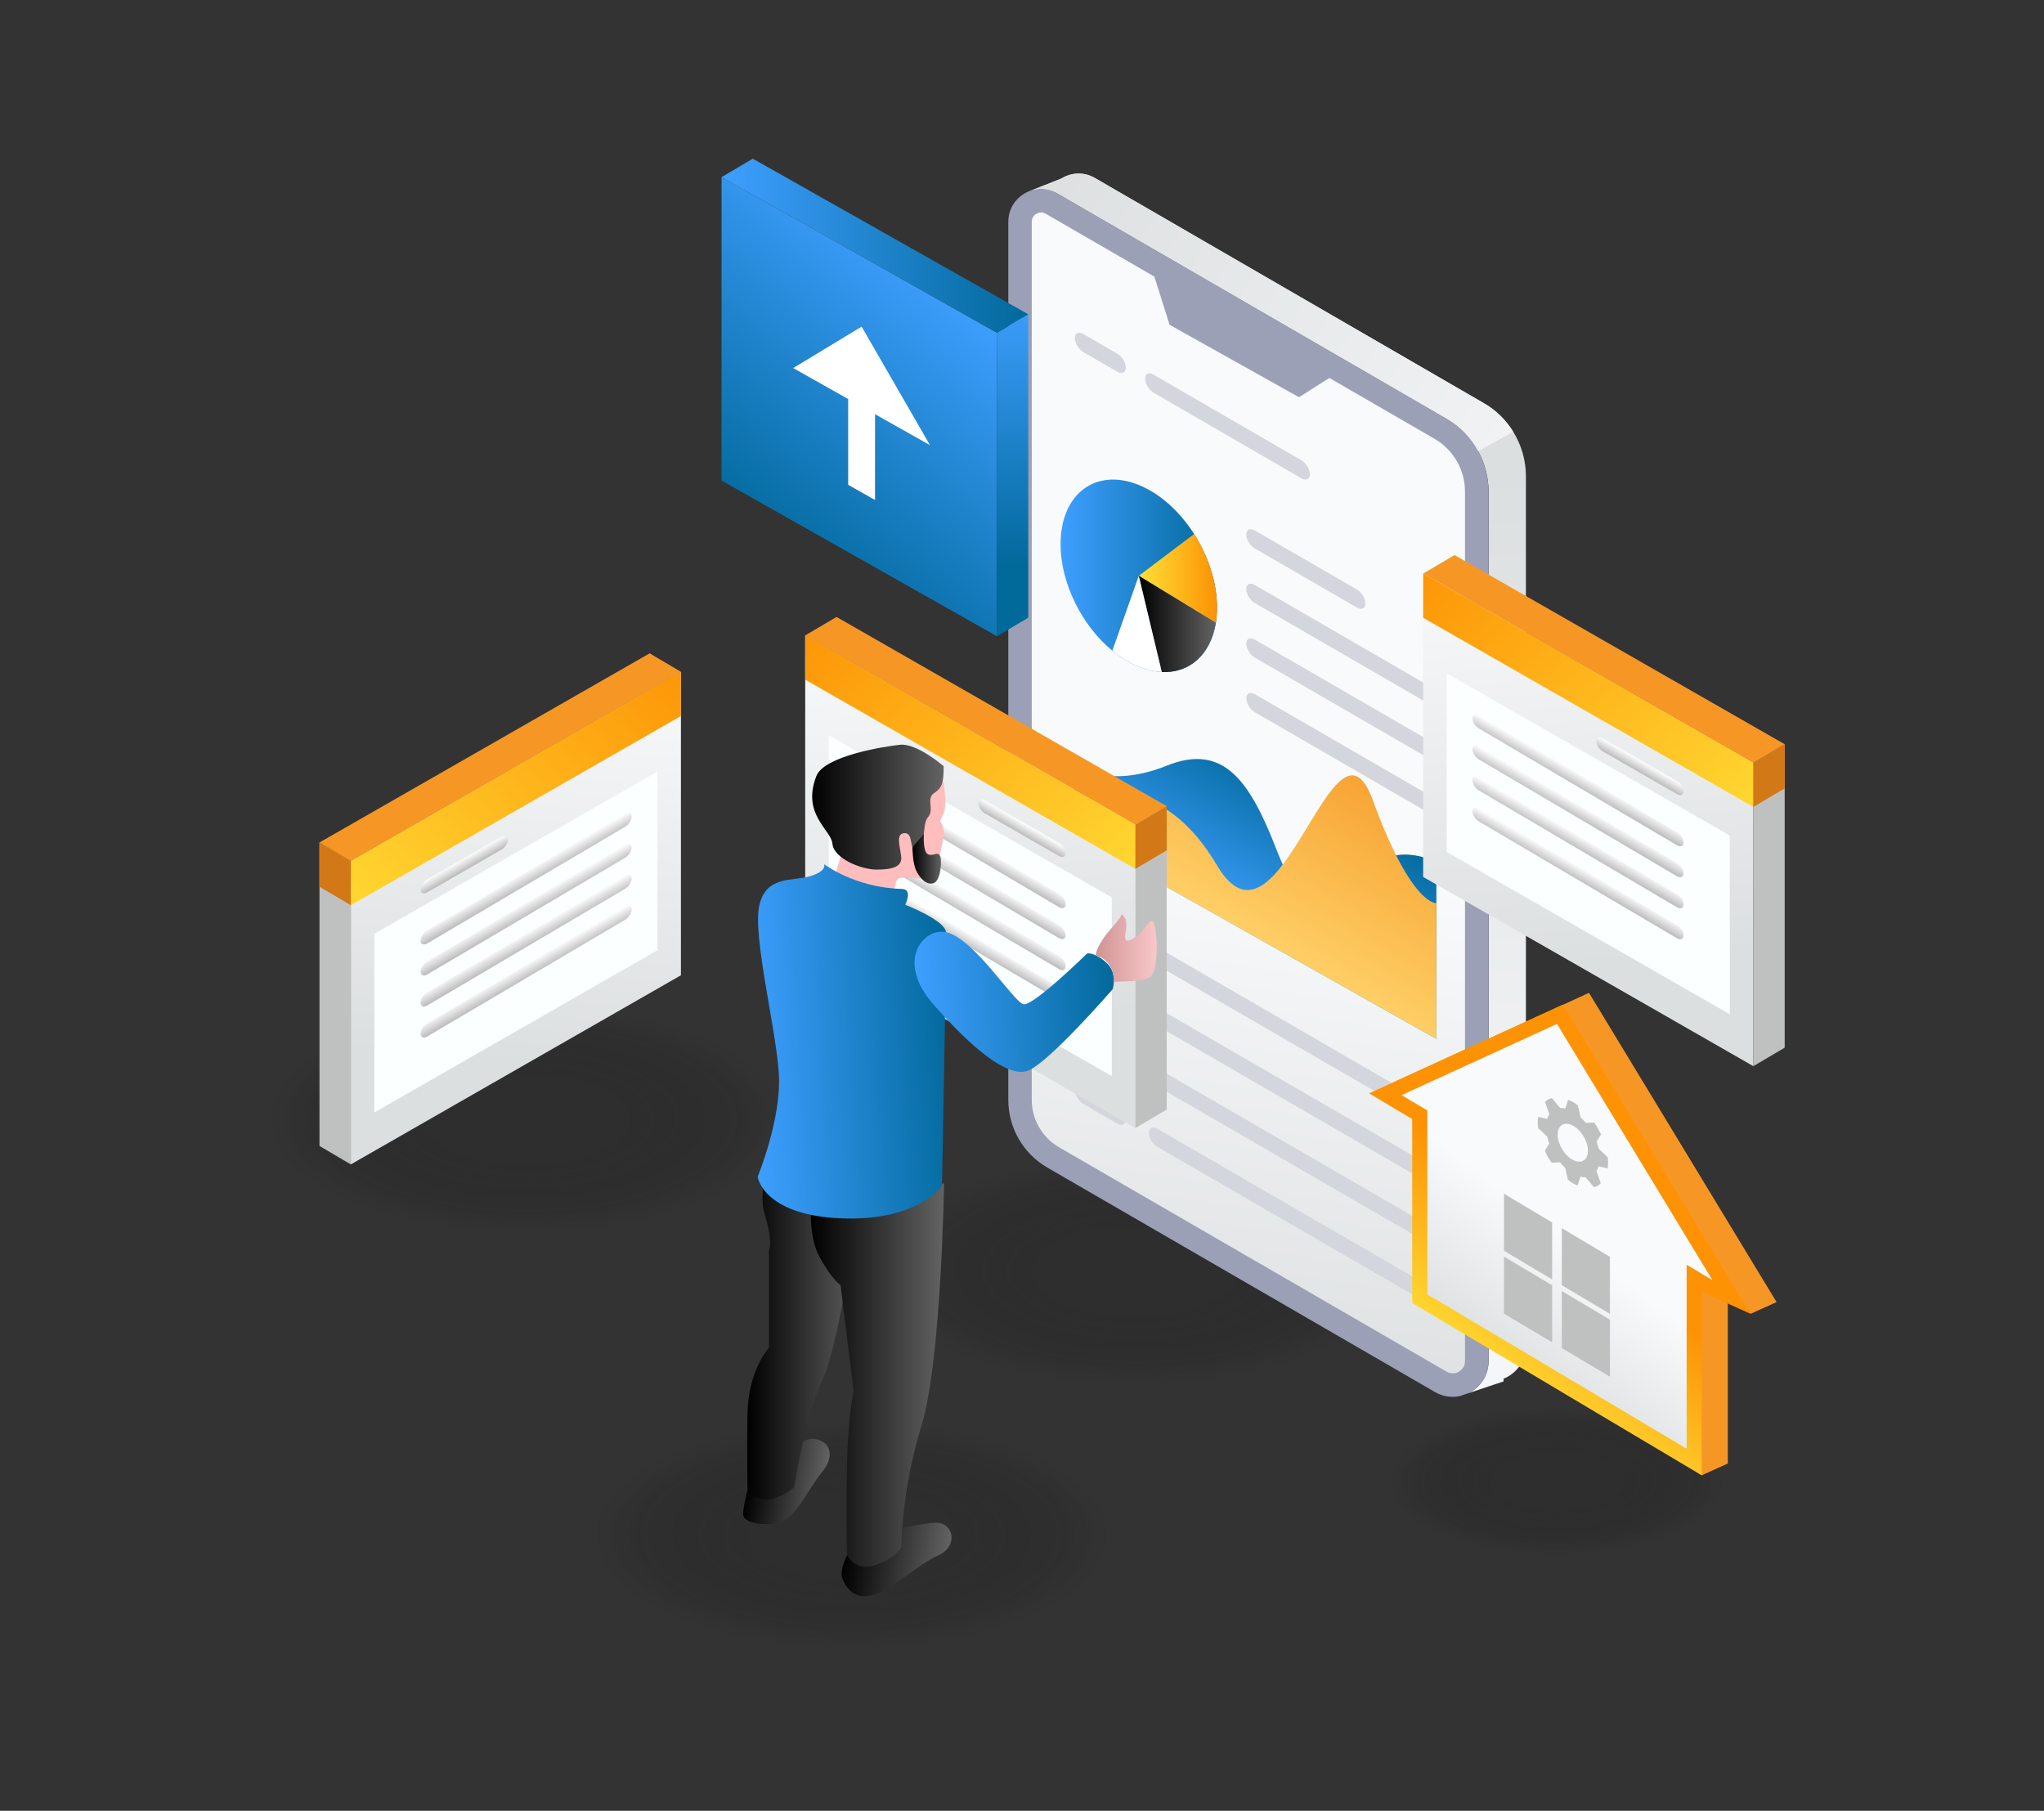 <svg xmlns="http://www.w3.org/2000/svg" enable-background="new 0 0 3000 2657.7" viewBox="0 0 3000 2657.7"><rect x="0" y="0" width="3000" height="2657.7" fill="#333333" stroke="none"/><rect width="2903.7" height="2561.9" x="48.1" y="47.9" fill="none"/><g opacity=".17"><ellipse cx="1666.4" cy="1865.5" fill="#151519" opacity="0" rx="391.5" ry="172.2"/><ellipse cx="1666.4" cy="1865.5" fill="#151519" opacity=".037" rx="382.3" ry="168.2"/><ellipse cx="1666.4" cy="1865.5" fill="#151519" opacity=".074" rx="373.2" ry="164.2"/><ellipse cx="1666.4" cy="1865.5" fill="#151519" opacity=".111" rx="364" ry="160.2"/><ellipse cx="1666.4" cy="1865.5" fill="#151519" opacity=".148" rx="354.9" ry="156.1"/><ellipse cx="1666.4" cy="1865.5" fill="#151519" opacity=".185" rx="345.7" ry="152.1"/><ellipse cx="1666.4" cy="1865.5" fill="#151519" opacity=".222" rx="336.6" ry="148.1"/><ellipse cx="1666.4" cy="1865.5" fill="#151519" opacity=".259" rx="327.4" ry="144.1"/><ellipse cx="1666.4" cy="1865.5" fill="#151519" opacity=".296" rx="318.3" ry="140"/><ellipse cx="1666.4" cy="1865.5" fill="#151519" opacity=".333" rx="309.1" ry="136"/><ellipse cx="1666.4" cy="1865.5" fill="#151519" opacity=".37" rx="300" ry="132"/><ellipse cx="1666.4" cy="1865.5" fill="#151519" opacity=".407" rx="290.8" ry="127.9"/><ellipse cx="1666.4" cy="1865.5" fill="#151519" opacity=".444" rx="281.7" ry="123.9"/><ellipse cx="1666.4" cy="1865.5" fill="#151519" opacity=".481" rx="272.5" ry="119.9"/><ellipse cx="1666.4" cy="1865.5" fill="#151519" opacity=".518" rx="263.3" ry="115.9"/><ellipse cx="1666.4" cy="1865.5" fill="#151519" opacity=".556" rx="254.2" ry="111.8"/><ellipse cx="1666.4" cy="1865.5" fill="#151519" opacity=".593" rx="245" ry="107.8"/><ellipse cx="1666.4" cy="1865.5" fill="#151519" opacity=".63" rx="235.9" ry="103.8"/><ellipse cx="1666.4" cy="1865.5" fill="#151519" opacity=".667" rx="226.7" ry="99.8"/><ellipse cx="1666.4" cy="1865.5" fill="#151519" opacity=".704" rx="217.6" ry="95.7"/><ellipse cx="1666.4" cy="1865.5" fill="#151519" opacity=".741" rx="208.4" ry="91.7"/><ellipse cx="1666.4" cy="1865.5" fill="#151519" opacity=".778" rx="199.3" ry="87.7"/><ellipse cx="1666.4" cy="1865.5" fill="#151519" opacity=".815" rx="190.1" ry="83.6"/><ellipse cx="1666.4" cy="1865.5" fill="#151519" opacity=".852" rx="181" ry="79.6"/><ellipse cx="1666.4" cy="1865.5" fill="#151519" opacity=".889" rx="171.8" ry="75.6"/><ellipse cx="1666.4" cy="1865.5" fill="#151519" opacity=".926" rx="162.7" ry="71.6"/><ellipse cx="1666.4" cy="1865.5" fill="#151519" opacity=".963" rx="153.5" ry="67.5"/><ellipse cx="1666.4" cy="1865.5" fill="#151519" rx="144.4" ry="63.5"/></g><g opacity=".17"><ellipse cx="1250.2" cy="2252.6" fill="#151519" opacity="0" rx="391.5" ry="172.2"/><ellipse cx="1250.2" cy="2252.6" fill="#151519" opacity=".037" rx="382.3" ry="168.2"/><ellipse cx="1250.2" cy="2252.6" fill="#151519" opacity=".074" rx="373.2" ry="164.2"/><ellipse cx="1250.2" cy="2252.6" fill="#151519" opacity=".111" rx="364" ry="160.2"/><ellipse cx="1250.2" cy="2252.6" fill="#151519" opacity=".148" rx="354.9" ry="156.1"/><ellipse cx="1250.2" cy="2252.6" fill="#151519" opacity=".185" rx="345.7" ry="152.1"/><ellipse cx="1250.2" cy="2252.6" fill="#151519" opacity=".222" rx="336.6" ry="148.1"/><ellipse cx="1250.2" cy="2252.6" fill="#151519" opacity=".259" rx="327.4" ry="144.1"/><ellipse cx="1250.2" cy="2252.6" fill="#151519" opacity=".296" rx="318.3" ry="140"/><ellipse cx="1250.2" cy="2252.6" fill="#151519" opacity=".333" rx="309.1" ry="136"/><ellipse cx="1250.2" cy="2252.6" fill="#151519" opacity=".37" rx="300" ry="132"/><ellipse cx="1250.2" cy="2252.6" fill="#151519" opacity=".407" rx="290.8" ry="127.9"/><ellipse cx="1250.2" cy="2252.6" fill="#151519" opacity=".444" rx="281.7" ry="123.9"/><ellipse cx="1250.2" cy="2252.6" fill="#151519" opacity=".481" rx="272.5" ry="119.9"/><ellipse cx="1250.2" cy="2252.6" fill="#151519" opacity=".518" rx="263.3" ry="115.9"/><ellipse cx="1250.2" cy="2252.6" fill="#151519" opacity=".556" rx="254.2" ry="111.8"/><ellipse cx="1250.2" cy="2252.6" fill="#151519" opacity=".593" rx="245" ry="107.8"/><ellipse cx="1250.2" cy="2252.6" fill="#151519" opacity=".63" rx="235.9" ry="103.8"/><ellipse cx="1250.2" cy="2252.6" fill="#151519" opacity=".667" rx="226.7" ry="99.8"/><ellipse cx="1250.2" cy="2252.6" fill="#151519" opacity=".704" rx="217.6" ry="95.7"/><ellipse cx="1250.2" cy="2252.6" fill="#151519" opacity=".741" rx="208.4" ry="91.7"/><ellipse cx="1250.2" cy="2252.6" fill="#151519" opacity=".778" rx="199.3" ry="87.7"/><ellipse cx="1250.2" cy="2252.6" fill="#151519" opacity=".815" rx="190.1" ry="83.6"/><ellipse cx="1250.2" cy="2252.6" fill="#151519" opacity=".852" rx="181" ry="79.6"/><ellipse cx="1250.2" cy="2252.6" fill="#151519" opacity=".889" rx="171.8" ry="75.6"/><ellipse cx="1250.2" cy="2252.6" fill="#151519" opacity=".926" rx="162.7" ry="71.6"/><ellipse cx="1250.2" cy="2252.6" fill="#151519" opacity=".963" rx="153.5" ry="67.5"/><ellipse cx="1250.2" cy="2252.6" fill="#151519" rx="144.4" ry="63.5"/></g><g opacity=".17"><ellipse cx="772.1" cy="1642.5" fill="#151519" opacity="0" rx="391.5" ry="172.2"/><ellipse cx="772.1" cy="1642.5" fill="#151519" opacity=".037" rx="382.3" ry="168.2"/><ellipse cx="772.1" cy="1642.5" fill="#151519" opacity=".074" rx="373.2" ry="164.2"/><ellipse cx="772.1" cy="1642.5" fill="#151519" opacity=".111" rx="364" ry="160.2"/><ellipse cx="772.1" cy="1642.5" fill="#151519" opacity=".148" rx="354.9" ry="156.1"/><ellipse cx="772.1" cy="1642.5" fill="#151519" opacity=".185" rx="345.7" ry="152.1"/><ellipse cx="772.1" cy="1642.5" fill="#151519" opacity=".222" rx="336.6" ry="148.1"/><ellipse cx="772.1" cy="1642.5" fill="#151519" opacity=".259" rx="327.4" ry="144.1"/><ellipse cx="772.1" cy="1642.5" fill="#151519" opacity=".296" rx="318.3" ry="140"/><ellipse cx="772.1" cy="1642.5" fill="#151519" opacity=".333" rx="309.1" ry="136"/><ellipse cx="772.1" cy="1642.5" fill="#151519" opacity=".37" rx="300" ry="132"/><ellipse cx="772.1" cy="1642.5" fill="#151519" opacity=".407" rx="290.8" ry="127.9"/><ellipse cx="772.1" cy="1642.5" fill="#151519" opacity=".444" rx="281.7" ry="123.9"/><ellipse cx="772.1" cy="1642.5" fill="#151519" opacity=".481" rx="272.5" ry="119.9"/><ellipse cx="772.1" cy="1642.5" fill="#151519" opacity=".518" rx="263.3" ry="115.9"/><ellipse cx="772.1" cy="1642.5" fill="#151519" opacity=".556" rx="254.2" ry="111.8"/><ellipse cx="772.1" cy="1642.5" fill="#151519" opacity=".593" rx="245" ry="107.8"/><ellipse cx="772.1" cy="1642.5" fill="#151519" opacity=".63" rx="235.9" ry="103.8"/><ellipse cx="772.1" cy="1642.5" fill="#151519" opacity=".667" rx="226.7" ry="99.8"/><ellipse cx="772.1" cy="1642.5" fill="#151519" opacity=".704" rx="217.6" ry="95.7"/><ellipse cx="772.1" cy="1642.5" fill="#151519" opacity=".741" rx="208.4" ry="91.7"/><ellipse cx="772.1" cy="1642.5" fill="#151519" opacity=".778" rx="199.3" ry="87.7"/><ellipse cx="772.1" cy="1642.5" fill="#151519" opacity=".815" rx="190.1" ry="83.6"/><ellipse cx="772.1" cy="1642.5" fill="#151519" opacity=".852" rx="181" ry="79.6"/><ellipse cx="772.1" cy="1642.5" fill="#151519" opacity=".889" rx="171.8" ry="75.6"/><ellipse cx="772.1" cy="1642.5" fill="#151519" opacity=".926" rx="162.7" ry="71.6"/><ellipse cx="772.1" cy="1642.5" fill="#151519" opacity=".963" rx="153.5" ry="67.5"/><ellipse cx="772.1" cy="1642.5" fill="#151519" rx="144.4" ry="63.5"/></g><g opacity=".17"><ellipse cx="2285.2" cy="2174.3" fill="#151519" opacity="0" rx="253.6" ry="111.6"/><ellipse cx="2285.2" cy="2174.3" fill="#151519" opacity=".037" rx="247.7" ry="109"/><ellipse cx="2285.2" cy="2174.3" fill="#151519" opacity=".074" rx="241.8" ry="106.4"/><ellipse cx="2285.2" cy="2174.3" fill="#151519" opacity=".111" rx="235.8" ry="103.8"/><ellipse cx="2285.2" cy="2174.3" fill="#151519" opacity=".148" rx="229.9" ry="101.2"/><ellipse cx="2285.2" cy="2174.3" fill="#151519" opacity=".185" rx="224" ry="98.5"/><ellipse cx="2285.2" cy="2174.3" fill="#151519" opacity=".222" rx="218.1" ry="95.9"/><ellipse cx="2285.2" cy="2174.3" fill="#151519" opacity=".259" rx="212.1" ry="93.3"/><ellipse cx="2285.2" cy="2174.3" fill="#151519" opacity=".296" rx="206.2" ry="90.7"/><ellipse cx="2285.2" cy="2174.3" fill="#151519" opacity=".333" rx="200.3" ry="88.1"/><ellipse cx="2285.2" cy="2174.3" fill="#151519" opacity=".37" rx="194.3" ry="85.5"/><ellipse cx="2285.2" cy="2174.3" fill="#151519" opacity=".407" rx="188.4" ry="82.9"/><ellipse cx="2285.2" cy="2174.3" fill="#151519" opacity=".444" rx="182.5" ry="80.3"/><ellipse cx="2285.2" cy="2174.3" fill="#151519" opacity=".481" rx="176.5" ry="77.7"/><ellipse cx="2285.2" cy="2174.3" fill="#151519" opacity=".518" rx="170.6" ry="75.1"/><ellipse cx="2285.2" cy="2174.3" fill="#151519" opacity=".556" rx="164.7" ry="72.5"/><ellipse cx="2285.2" cy="2174.3" fill="#151519" opacity=".593" rx="158.8" ry="69.8"/><ellipse cx="2285.2" cy="2174.3" fill="#151519" opacity=".63" rx="152.8" ry="67.2"/><ellipse cx="2285.2" cy="2174.3" fill="#151519" opacity=".667" rx="146.9" ry="64.6"/><ellipse cx="2285.2" cy="2174.3" fill="#151519" opacity=".704" rx="141" ry="62"/><ellipse cx="2285.2" cy="2174.3" fill="#151519" opacity=".741" rx="135" ry="59.4"/><ellipse cx="2285.2" cy="2174.3" fill="#151519" opacity=".778" rx="129.1" ry="56.8"/><ellipse cx="2285.2" cy="2174.3" fill="#151519" opacity=".815" rx="123.2" ry="54.2"/><ellipse cx="2285.2" cy="2174.3" fill="#151519" opacity=".852" rx="117.2" ry="51.6"/><ellipse cx="2285.2" cy="2174.3" fill="#151519" opacity=".889" rx="111.3" ry="49"/><ellipse cx="2285.2" cy="2174.3" fill="#151519" opacity=".926" rx="105.4" ry="46.4"/><ellipse cx="2285.2" cy="2174.3" fill="#151519" opacity=".963" rx="99.5" ry="43.8"/><ellipse cx="2285.2" cy="2174.3" fill="#151519" rx="93.5" ry="41.1"/></g><path fill="#41afd6" d="M2110.3,1942.4c-3.7,1.8-7.6,3.2-11.7,3.9L2110.3,1942.4z"/><linearGradient id="a" x1="1874.797" x2="1874.797" y1="694.418" y2="1824.302" gradientUnits="userSpaceOnUse"><stop offset="0" stop-color="#dcdfdf"/><stop offset="1" stop-color="#f4f6f7"/></linearGradient><path fill="url(#a)" d="M2239.6,699V1975c0,23-14.2,41-32.9,48.6l0.1,3.9l-51.6,17.3c17-8.3,29.6-25.6,29.6-47.2V721.7    c0-21.2-5.4-41.6-15.4-59.6c-10.5-19.6-26.5-36.3-46.5-47.8l-570.7-330.4c-13.9-8-29.2-8.2-42.1-3l47.5-18.8    c14.2-8.8,32.9-10.5,49.5-0.8l570.7,330.4c18.1,10.4,32.8,25,43.3,42.2C2233,653.1,2239.6,675.6,2239.6,699z"/><path fill="#9ba0b6" d="M2184.7,721.7v1275.9c0,21.6-12.5,38.9-29.6,47.2l-12.8,4.3c-11.8,2.4-24.5,0.8-36.3-6.1l-568.9-329.4    c-35.4-20.5-57.2-58.4-57.2-99.3V325.5c0-21,13-37.6,30-44.6c0.1,0,0.1,0,0.1,0c13-5.2,28.3-5,42.1,3l570.7,330.4    C2161.2,636.4,2184.7,677.4,2184.7,721.7z"/><linearGradient id="b" x1="1497.727" x2="2468.566" y1="206.925" y2="849.733" gradientUnits="userSpaceOnUse"><stop offset="0" stop-color="#dcdfdf"/><stop offset="1" stop-color="#f8fafb"/></linearGradient><path fill="url(#b)" d="M2221,633.8l-51.6,28.3c-10.5-19.6-26.5-36.3-46.5-47.8l-570.7-330.4c-13.9-8-29.2-8.2-42.1-3l47.5-18.8    c14.2-8.8,32.9-10.5,49.5-0.8l570.7,330.4C2195.8,602,2210.5,616.7,2221,633.8z"/><linearGradient id="c" x1="1695.745" x2="1818.2" y1="2061.251" y2="1254.734" gradientUnits="userSpaceOnUse"><stop offset="0" stop-color="#dcdfdf"/><stop offset="1" stop-color="#f8fafb"/></linearGradient><path fill="url(#c)" d="M2105.6,644.1l-154.5-89.4l-44.5,28.3l-190-106.3l-22.3-70.7l-159.5-92.3c-2.2-1.3-4.4-1.9-6.8-1.9    c-5.5,0-13.7,4.3-13.7,13.7v1288.9c0,28.5,15.3,55.1,40,69.4l568.9,329.4c2.9,1.7,5.9,2.5,8.9,2.5c8.7,0,18.1-6.9,18.1-18.1V721.7    C2150.3,689.8,2133.2,660.1,2105.6,644.1z"/><path fill="#d4d6dd" d="M1639.9,545.6l-49.9-28.9c-6.9-4-12.5-13.2-12.5-20.5v0c0-7.3,5.6-10,12.5-6l49.9,28.9      c6.9,4,12.5,13.2,12.5,20.5l0,0C1652.4,546.9,1646.8,549.6,1639.9,545.6z"/><path fill="#d4d6dd" d="M1639.9,1382.8l-49.9-28.9c-6.9-4-12.5-13.2-12.5-20.5l0,0c0-7.3,5.6-10,12.5-6l49.9,28.9      c6.9,4,12.5,13.2,12.5,20.5l0,0C1652.4,1384,1646.8,1386.8,1639.9,1382.8z"/><path fill="#d4d6dd" d="M2070,1631.8l-371.2-214.9c-6.9-4-12.5-13.2-12.5-20.5l0,0c0-7.3,5.6-10,12.5-6l371.2,214.9      c6.9,4,12.5,13.2,12.5,20.5v0C2082.5,1633,2076.8,1635.7,2070,1631.8z"/><path fill="#d4d6dd" d="M1639.9,1471.6l-49.9-28.9c-6.9-4-12.5-13.2-12.5-20.5v0c0-7.3,5.6-10,12.5-6l49.9,28.9      c6.9,4,12.5,13.2,12.5,20.5l0,0C1652.4,1472.9,1646.8,1475.6,1639.9,1471.6z"/><path fill="#d4d6dd" d="M2070,1720.6l-371.2-214.9c-6.9-4-12.5-13.2-12.5-20.5l0,0c0-7.3,5.6-10,12.5-6l371.2,214.9      c6.9,4,12.5,13.2,12.5,20.5l0,0C2082.5,1721.8,2076.8,1724.5,2070,1720.6z"/><path fill="#d4d6dd" d="M1639.9,1560.4l-49.9-28.9c-6.9-4-12.5-13.2-12.5-20.5l0,0c0-7.3,5.6-10,12.5-6l49.9,28.9      c6.9,4,12.5,13.2,12.5,20.5l0,0C1652.4,1561.7,1646.8,1564.4,1639.9,1560.4z"/><path fill="#d4d6dd" d="M2070,1809.4l-371.2-214.9c-6.9-4-12.5-13.2-12.5-20.5v0c0-7.3,5.6-10,12.5-6l371.2,214.9      c6.9,4,12.5,13.2,12.5,20.5l0,0C2082.5,1810.7,2076.8,1813.4,2070,1809.4z"/><path fill="#d4d6dd" d="M1639.9,1649.2l-49.9-28.9c-6.9-4-12.5-13.2-12.5-20.5l0,0c0-7.3,5.6-10,12.5-6l49.9,28.9      c6.9,4,12.5,13.2,12.5,20.5v0C1652.4,1650.5,1646.8,1653.2,1639.9,1649.2z"/><path fill="#d4d6dd" d="M2070,1898.2l-371.2-214.9c-6.9-4-12.5-13.2-12.5-20.5l0,0c0-7.3,5.6-10,12.5-6l371.2,214.9      c6.9,4,12.5,13.2,12.5,20.5l0,0C2082.5,1899.5,2076.8,1902.2,2070,1898.2z"/><path fill="#d4d6dd" d="M1910,702l-216.9-125.6c-6.9-4-12.5-13.2-12.5-20.5l0,0c0-7.3,5.6-10,12.5-6L1910,675.5      c6.9,4,12.5,13.2,12.5,20.5l0,0C1922.5,703.3,1916.9,706,1910,702z"/><path fill="#d4d6dd" d="M1991.5,891.7L1841.7,805c-6.9-4-12.5-13.2-12.5-20.5l0,0c0-7.3,5.6-10,12.5-6l149.8,86.7      c6.9,4,12.5,13.2,12.5,20.5l0,0C2004,893,1998.4,895.7,1991.5,891.7z"/><path fill="#d4d6dd" d="M2095.6,1032.1l-253.9-147c-6.9-4-12.5-13.2-12.5-20.5l0,0c0-7.3,5.6-10,12.5-6l253.9,147      c6.9,4,12.5,13.2,12.5,20.5l0,0C2108.1,1033.4,2102.5,1036.1,2095.6,1032.1z"/><path fill="#d4d6dd" d="M2095.6,1112.2l-253.9-147c-6.9-4-12.5-13.2-12.5-20.5l0,0c0-7.3,5.6-10,12.5-6l253.9,147      c6.9,4,12.5,13.2,12.5,20.5v0C2108.1,1113.5,2102.5,1116.2,2095.6,1112.2z"/><path fill="#d4d6dd" d="M2095.6,1192.3l-253.9-147c-6.9-4-12.5-13.2-12.5-20.5v0c0-7.3,5.6-10,12.5-6l253.9,147      c6.9,4,12.5,13.2,12.5,20.5l0,0C2108.1,1193.6,2102.5,1196.3,2095.6,1192.3z"/><defs><filter id="d" width="530.6" height="410.9" x="1577.5" y="1114" filterUnits="userSpaceOnUse"><feFlood flood-color="#fff" flood-opacity="1" result="back"/><feBlend in="SourceGraphic" in2="back"/></filter></defs><mask id="f" width="530.6" height="410.9" x="1577.5" y="1114" maskUnits="userSpaceOnUse"><g filter="url(#d)"><linearGradient id="e" x1="1819.361" x2="1939.312" y1="1364.433" y2="1159.356" gradientUnits="userSpaceOnUse"><stop offset="0" stop-color="#333"/><stop offset="1" stop-color="#fff"/></linearGradient><path fill="url(#e)" d="M1577.5,1123.9c0,0,49.1,34.5,134.6,0s123.4,24.7,162.8,126.5s95.7,97,129.2,37.8        c33.5-59.2,104.1-23,104.1-23v259.7l-530.6-299.1V1123.9z" mask="url(#f)"/></g></mask><linearGradient id="g" x1="1819.361" x2="1939.312" y1="1364.433" y2="1159.356" gradientUnits="userSpaceOnUse"><stop offset="0" stop-color="#3e9fff"/><stop offset="1" stop-color="#02699b"/></linearGradient><path fill="url(#g)" d="M1577.5,1123.9c0,0,49.1,34.5,134.6,0s123.4,24.7,162.8,126.5s95.7,97,129.2,37.8      c33.5-59.2,104.1-23,104.1-23v259.7l-530.6-299.1V1123.9z"/><defs><filter id="h" width="530.6" height="386.9" x="1577.5" y="1138" filterUnits="userSpaceOnUse"><feFlood flood-color="#fff" flood-opacity="1" result="back"/><feBlend in="SourceGraphic" in2="back"/></filter></defs><mask id="j" width="530.6" height="386.9" x="1577.5" y="1138" maskUnits="userSpaceOnUse"><g filter="url(#h)"><linearGradient id="i" x1="1831.245" x2="1976.704" y1="1370.787" y2="1122.099" gradientUnits="userSpaceOnUse"><stop offset="0" stop-color="#333"/><stop offset="1" stop-color="#fff"/></linearGradient><path fill="url(#i)" d="M1577.5,1177.2c0,0,116.5-63,208.7,92.9c92.2,155.9,171.7-251.8,228.6-95.9s93.3,151.3,93.3,151.3v199.3        l-530.6-299.1V1177.2z" mask="url(#j)"/></g></mask><linearGradient id="k" x1="1831.245" x2="1976.704" y1="1370.787" y2="1122.099" gradientUnits="userSpaceOnUse"><stop offset="0" stop-color="#fecf66"/><stop offset="1" stop-color="#f7a333"/></linearGradient><path fill="url(#k)" d="M1577.5,1177.2c0,0,116.5-63,208.7,92.9c92.2,155.9,171.7-251.8,228.6-95.9s93.3,151.3,93.3,151.3v199.3      l-530.6-299.1V1177.2z"/><linearGradient id="l" x1="1556.574" x2="1786.191" y1="845.131" y2="845.131" gradientUnits="userSpaceOnUse"><stop offset="0" stop-color="#3e9fff"/><stop offset="1" stop-color="#02699b"/></linearGradient><path fill="url(#l)" d="M1786.2,891.6c0,7.9-0.6,15.5-1.7,22.6c-7.5,46.5-38.6,74.1-79.3,72.1c-10.7-0.5-22-3.1-33.8-7.8      c-13.6-5.5-26.7-13.6-38.8-23.5c-44.3-36.4-76-98.5-76-156.4c0-73.7,51.4-112.5,114.8-86.8c31.7,12.8,60.4,39.4,81.2,71.9      C1773.3,816.3,1786.2,854.8,1786.2,891.6z"/><linearGradient id="m" x1="1671.397" x2="1786.191" y1="848.948" y2="848.948" gradientUnits="userSpaceOnUse"><stop offset="0" stop-color="#ffe037"/><stop offset="1" stop-color="#fd9205"/></linearGradient><path fill="url(#m)" d="M1786.2,891.6c0,7.9-0.6,15.5-1.7,22.6l-113-69.1l81.2-61.4C1773.3,816.3,1786.2,854.8,1786.2,891.6z"/><linearGradient id="n" x1="1671.397" x2="1784.445" y1="915.762" y2="915.762" gradientUnits="userSpaceOnUse"><stop offset="0"/><stop offset="1" stop-color="#646363"/></linearGradient><path fill="url(#n)" d="M1784.4,914.2c-7.5,46.5-38.6,74.1-79.3,72.1l-33.8-141.2L1784.4,914.2z"/><path fill="#fff" d="M1705.2,986.3c-10.7-0.5-22-3.1-33.8-7.8c-13.6-5.5-26.7-13.6-38.8-23.5l38.8-109.9L1705.2,986.3z"/><g><linearGradient id="o" x1="1403.062" x2="1103.107" y1="425.232" y2="787.864" gradientUnits="userSpaceOnUse"><stop offset="0" stop-color="#3e9fff"/><stop offset="1" stop-color="#02699b"/></linearGradient><polygon fill="url(#o)" points="1059 705.3 1463.2 933.8 1463.2 488.4 1059 260"/><linearGradient id="p" x1="1486.205" x2="1486.205" y1="438.065" y2="830.544" gradientUnits="userSpaceOnUse"><stop offset="0" stop-color="#3e9fff"/><stop offset="1" stop-color="#02699b"/></linearGradient><polygon fill="url(#p)" points="1509.2 461.3 1463.2 488.4 1463.2 933.8 1509.2 906.6"/><linearGradient id="q" x1="1058.968" x2="1509.193" y1="360.623" y2="360.623" gradientUnits="userSpaceOnUse"><stop offset="0" stop-color="#3e9fff"/><stop offset="1" stop-color="#02699b"/></linearGradient><polygon fill="url(#q)" points="1059 260 1104.9 232.9 1509.2 461.3 1463.2 488.4"/><polygon fill="#fff" points="1244.9 711.6 1284.3 733.8 1284.3 607.9 1365 653.4 1264.6 479.4 1164.2 540.2 1244.9 585.7"/></g><g><linearGradient id="r" x1="2350.454" x2="2295.092" y1="1416.169" y2="807.182" gradientUnits="userSpaceOnUse"><stop offset="0" stop-color="#dcdfdf"/><stop offset="1" stop-color="#f8fafb"/></linearGradient><polygon fill="url(#r)" points="2088.8 1287.1 2573.4 1564.8 2573.4 1119.4 2088.8 841.8"/><polygon fill="#bfc1c1" points="2619.4 1092.3 2573.4 1119.4 2573.4 1564.8 2619.4 1537.7"/><polygon fill="#f69725" points="2088.8 841.8 2134.8 814.7 2619.4 1092.3 2573.4 1119.4"/><linearGradient id="s" x1="2580.742" x2="2110.468" y1="1286.864" y2="771.081" gradientUnits="userSpaceOnUse"><stop offset="0" stop-color="#ffe037"/><stop offset="1" stop-color="#fd9205"/></linearGradient><polygon fill="url(#s)" points="2088.8 906.7 2573.4 1184.3 2573.4 1119.4 2088.8 841.8"/><polygon fill="#d37816" points="2619.4 1092.3 2573.4 1119.4 2573.4 1184.3 2619.4 1157.2"/><polygon fill="#fbffff" points="2123.4 1250.5 2538.8 1488.6 2538.8 1226.3 2123.4 988.2"/><linearGradient id="t" x1="3022.104" x2="3022.104" y1="113.121" y2="94.67" gradientTransform="matrix(1 .575 0 1 -615.183 -717.537)" gradientUnits="userSpaceOnUse"><stop offset="0" stop-color="#bebebe"/><stop offset="1" stop-color="#fff"/></linearGradient><path fill="url(#t)" d="M2461.4,1165.5l-109-62.7c-5.3-3-9.6-9.8-9.6-15l0,0c0-5.3,4.3-7.1,9.6-4.1l109,62.7c5.3,3,9.6,9.8,9.6,15     v0C2471,1166.7,2466.7,1168.6,2461.4,1165.5z"/><linearGradient id="u" x1="2931.313" x2="2931.313" y1="188.079" y2="165.481" gradientTransform="matrix(1 .575 0 1 -615.183 -717.537)" gradientUnits="userSpaceOnUse"><stop offset="0" stop-color="#bebebe"/><stop offset="1" stop-color="#fff"/></linearGradient><path fill="url(#u)" d="M2461.4,1240.6l-290.6-171.4c-5.3-3-9.6-9.8-9.6-15l0,0c0-5.3,4.3-7.1,9.6-4.1l290.6,171.4     c5.3,3,9.6,9.8,9.6,15l0,0C2471,1241.8,2466.7,1243.6,2461.4,1240.6z"/><linearGradient id="v" x1="2931.313" x2="2931.313" y1="233.575" y2="210.977" gradientTransform="matrix(1 .575 0 1 -615.183 -717.537)" gradientUnits="userSpaceOnUse"><stop offset="0" stop-color="#bebebe"/><stop offset="1" stop-color="#fff"/></linearGradient><path fill="url(#v)" d="M2461.4,1286.1l-290.6-171.4c-5.3-3-9.6-9.8-9.6-15l0,0c0-5.3,4.3-7.1,9.6-4.1l290.6,171.4     c5.3,3,9.6,9.8,9.6,15l0,0C2471,1287.3,2466.7,1289.1,2461.4,1286.1z"/><linearGradient id="w" x1="2931.313" x2="2931.313" y1="279.07" y2="256.472" gradientTransform="matrix(1 .575 0 1 -615.183 -717.537)" gradientUnits="userSpaceOnUse"><stop offset="0" stop-color="#bebebe"/><stop offset="1" stop-color="#fff"/></linearGradient><path fill="url(#w)" d="M2461.4,1331.6l-290.6-171.4c-5.3-3-9.6-9.8-9.6-15v0c0-5.3,4.3-7.1,9.6-4.1l290.6,171.4     c5.3,3,9.6,9.8,9.6,15l0,0C2471,1332.8,2466.7,1334.6,2461.4,1331.6z"/><linearGradient id="x" x1="2931.313" x2="2931.313" y1="324.565" y2="301.967" gradientTransform="matrix(1 .575 0 1 -615.183 -717.537)" gradientUnits="userSpaceOnUse"><stop offset="0" stop-color="#bebebe"/><stop offset="1" stop-color="#fff"/></linearGradient><path fill="url(#x)" d="M2461.4,1377.1l-290.6-171.4c-5.3-3-9.6-9.8-9.6-15l0,0c0-5.3,4.3-7.1,9.6-4.1l290.6,171.4     c5.3,3,9.6,9.8,9.6,15v0C2471,1378.3,2466.7,1380.1,2461.4,1377.1z"/></g><g><linearGradient id="y" x1="4598.537" x2="4543.175" y1="1560.397" y2="951.409" gradientTransform="matrix(-1 0 0 1 5336.355 0)" gradientUnits="userSpaceOnUse"><stop offset="0" stop-color="#dcdfdf"/><stop offset="1" stop-color="#f8fafb"/></linearGradient><polygon fill="url(#y)" points="999.4 1431.4 514.9 1709 514.9 1263.7 999.4 986"/><polygon fill="#bfc1c1" points="468.9 1236.5 514.9 1263.7 514.9 1709 468.9 1681.9"/><polygon fill="#f69725" points="999.4 986 953.5 958.9 468.9 1236.5 514.9 1263.7"/><linearGradient id="z" x1="4828.825" x2="4358.551" y1="1431.092" y2="915.309" gradientTransform="matrix(-1 0 0 1 5336.355 0)" gradientUnits="userSpaceOnUse"><stop offset="0" stop-color="#ffe037"/><stop offset="1" stop-color="#fd9205"/></linearGradient><polygon fill="url(#z)" points="999.4 1050.9 514.9 1328.6 514.9 1263.7 999.4 986"/><polygon fill="#d37816" points="468.9 1236.5 514.9 1263.7 514.9 1328.6 468.9 1301.5"/><polygon fill="#fbffff" points="964.9 1394.7 549.4 1632.8 549.4 1370.5 964.9 1132.5"/><linearGradient id="A" x1="5270.188" x2="5270.188" y1="-1035.748" y2="-1054.199" gradientTransform="matrix(-1 .575 0 1 5951.537 -717.537)" gradientUnits="userSpaceOnUse"><stop offset="0" stop-color="#bebebe"/><stop offset="1" stop-color="#fff"/></linearGradient><path fill="url(#A)" d="M626.9,1309.8l109-62.7c5.3-3,9.6-9.8,9.6-15l0,0c0-5.3-4.3-7.1-9.6-4.1l-109,62.7c-5.3,3-9.6,9.8-9.6,15     l0,0C617.3,1311,621.6,1312.8,626.9,1309.8z"/><linearGradient id="B" x1="5179.396" x2="5179.396" y1="-960.79" y2="-983.388" gradientTransform="matrix(-1 .575 0 1 5951.537 -717.537)" gradientUnits="userSpaceOnUse"><stop offset="0" stop-color="#bebebe"/><stop offset="1" stop-color="#fff"/></linearGradient><path fill="url(#B)" d="M626.9,1384.8l290.6-171.4c5.3-3,9.6-9.8,9.6-15l0,0c0-5.3-4.3-7.1-9.6-4.1l-290.6,171.4     c-5.3,3-9.6,9.8-9.6,15v0C617.3,1386,621.6,1387.8,626.9,1384.8z"/><linearGradient id="C" x1="5179.396" x2="5179.396" y1="-915.295" y2="-937.893" gradientTransform="matrix(-1 .575 0 1 5951.537 -717.537)" gradientUnits="userSpaceOnUse"><stop offset="0" stop-color="#bebebe"/><stop offset="1" stop-color="#fff"/></linearGradient><path fill="url(#C)" d="M626.9,1430.3l290.6-171.4c5.3-3,9.6-9.8,9.6-15l0,0c0-5.3-4.3-7.1-9.6-4.1l-290.6,171.4     c-5.3,3-9.6,9.8-9.6,15l0,0C617.3,1431.5,621.6,1433.3,626.9,1430.3z"/><linearGradient id="D" x1="5179.396" x2="5179.396" y1="-869.8" y2="-892.398" gradientTransform="matrix(-1 .575 0 1 5951.537 -717.537)" gradientUnits="userSpaceOnUse"><stop offset="0" stop-color="#bebebe"/><stop offset="1" stop-color="#fff"/></linearGradient><path fill="url(#D)" d="M626.9,1475.8l290.6-171.4c5.3-3,9.6-9.8,9.6-15v0c0-5.3-4.3-7.1-9.6-4.1l-290.6,171.4     c-5.3,3-9.6,9.8-9.6,15l0,0C617.3,1477,621.6,1478.8,626.9,1475.8z"/><linearGradient id="E" x1="5179.396" x2="5179.396" y1="-824.304" y2="-846.903" gradientTransform="matrix(-1 .575 0 1 5951.537 -717.537)" gradientUnits="userSpaceOnUse"><stop offset="0" stop-color="#bebebe"/><stop offset="1" stop-color="#fff"/></linearGradient><path fill="url(#E)" d="M626.9,1521.3l290.6-171.4c5.3-3,9.6-9.8,9.6-15l0,0c0-5.3-4.3-7.1-9.6-4.1l-290.6,171.4     c-5.3,3-9.6,9.8-9.6,15v0C617.3,1522.5,621.6,1524.3,626.9,1521.3z"/></g><g><linearGradient id="F" x1="1443.469" x2="1388.107" y1="1507.012" y2="898.024" gradientUnits="userSpaceOnUse"><stop offset="0" stop-color="#dcdfdf"/><stop offset="1" stop-color="#f8fafb"/></linearGradient><polygon fill="url(#F)" points="1181.8 1378 1666.4 1655.6 1666.4 1210.3 1181.8 932.6"/><polygon fill="#bfc1c1" points="1712.4 1183.2 1666.4 1210.3 1666.4 1655.6 1712.4 1628.5"/><polygon fill="#f69725" points="1181.8 932.6 1227.8 905.5 1712.4 1183.2 1666.4 1210.3"/><linearGradient id="G" x1="1673.757" x2="1203.483" y1="1377.707" y2="861.924" gradientUnits="userSpaceOnUse"><stop offset="0" stop-color="#ffe037"/><stop offset="1" stop-color="#fd9205"/></linearGradient><polygon fill="url(#G)" points="1181.8 997.5 1666.4 1275.2 1666.4 1210.3 1181.8 932.6"/><polygon fill="#d37816" points="1712.4 1183.2 1666.4 1210.3 1666.4 1275.2 1712.4 1248.1"/><polygon fill="#fbffff" points="1216.4 1341.3 1631.8 1579.4 1631.8 1317.1 1216.4 1079.1"/><linearGradient id="H" x1="2115.119" x2="2115.119" y1="725.662" y2="707.211" gradientTransform="matrix(1 .575 0 1 -615.183 -717.537)" gradientUnits="userSpaceOnUse"><stop offset="0" stop-color="#bebebe"/><stop offset="1" stop-color="#fff"/></linearGradient><path fill="url(#H)" d="M1554.4,1256.4l-109-62.7c-5.3-3-9.6-9.8-9.6-15l0,0c0-5.3,4.3-7.1,9.6-4.1l109,62.7c5.3,3,9.6,9.8,9.6,15      v0C1564,1257.6,1559.7,1259.4,1554.4,1256.4z"/><linearGradient id="I" x1="2024.328" x2="2024.328" y1="800.62" y2="778.022" gradientTransform="matrix(1 .575 0 1 -615.183 -717.537)" gradientUnits="userSpaceOnUse"><stop offset="0" stop-color="#bebebe"/><stop offset="1" stop-color="#fff"/></linearGradient><path fill="url(#I)" d="M1554.4,1331.4L1263.9,1160c-5.3-3-9.6-9.8-9.6-15l0,0c0-5.3,4.3-7.1,9.6-4.1l290.6,171.4      c5.3,3,9.6,9.8,9.6,15l0,0C1564,1332.6,1559.7,1334.4,1554.4,1331.4z"/><linearGradient id="J" x1="2024.328" x2="2024.328" y1="846.115" y2="823.517" gradientTransform="matrix(1 .575 0 1 -615.183 -717.537)" gradientUnits="userSpaceOnUse"><stop offset="0" stop-color="#bebebe"/><stop offset="1" stop-color="#fff"/></linearGradient><path fill="url(#J)" d="M1554.4,1376.9l-290.6-171.4c-5.3-3-9.6-9.8-9.6-15l0,0c0-5.3,4.3-7.1,9.6-4.1l290.6,171.4      c5.3,3,9.6,9.8,9.6,15l0,0C1564,1378.1,1559.7,1379.9,1554.4,1376.9z"/><linearGradient id="K" x1="2024.328" x2="2024.328" y1="891.611" y2="869.013" gradientTransform="matrix(1 .575 0 1 -615.183 -717.537)" gradientUnits="userSpaceOnUse"><stop offset="0" stop-color="#bebebe"/><stop offset="1" stop-color="#fff"/></linearGradient><path fill="url(#K)" d="M1554.4,1422.4L1263.9,1251c-5.3-3-9.6-9.8-9.6-15l0,0c0-5.3,4.3-7.1,9.6-4.1l290.6,171.4      c5.3,3,9.6,9.8,9.6,15l0,0C1564,1423.6,1559.7,1425.4,1554.4,1422.4z"/><linearGradient id="L" x1="2024.328" x2="2024.328" y1="937.106" y2="914.508" gradientTransform="matrix(1 .575 0 1 -615.183 -717.537)" gradientUnits="userSpaceOnUse"><stop offset="0" stop-color="#bebebe"/><stop offset="1" stop-color="#fff"/></linearGradient><path fill="url(#L)" d="M1554.4,1467.9l-290.6-171.4c-5.3-3-9.6-9.8-9.6-15l0,0c0-5.3,4.3-7.1,9.6-4.1l290.6,171.4      c5.3,3,9.6,9.8,9.6,15l0,0C1564,1469.1,1559.7,1470.9,1554.4,1467.9z"/><g><path fill="#ffbdbd" d="M1385,1148.1c0,0,5.3,34.2,0,45.6c-5.3,11.4-5.3,11.4-5.3,11.4s7.9,10.5,5.3,22.8     c-2.6,12.3-10.5,59.6-20.2,61.4c-9.6,1.8-36.8-3.5-45.6,0c-8.8,3.5-7.9,44.1-7.9,44.1l-89.5-36.6l24.6-81.2     C1246.4,1215.7,1352.5,1121,1385,1148.1z"/><linearGradient id="M" x1="1192.094" x2="1384.979" y1="1184.463" y2="1184.463" gradientUnits="userSpaceOnUse"><stop offset="0"/><stop offset="1" stop-color="#646363"/></linearGradient><path fill="url(#M)" d="M1385,1124.5c0,23.7-1.8,31.6-14,39.5c-12.3,7.9,0.9,24.6-8.8,35.1c-9.6,10.5-2.6,46.5-15.8,49.1     c-13.2,2.6-4.4-25.4-18.4-25.4c-14,0-7,19.3-5.3,34.2c1.8,14.9-12.3,19.3-36,19.3c-23.7,0-63.1-16.9-64.9-37.8     c-1.8-20.9-45.6-43-23.6-99.5c11.4-29.3,98.2-43.3,122.7-45.9C1345.5,1090.3,1385,1124.5,1385,1124.5z"/><linearGradient id="N" x1="1098.179" x2="1211.458" y1="2166.186" y2="2182.03" gradientUnits="userSpaceOnUse"><stop offset="0"/><stop offset="1" stop-color="#646363"/></linearGradient><path fill="url(#N)" d="M1168.3,2129.6c0,0,7.2-20.7,27.9-17.6c20.7,3.1,31,23.8,10.3,48.6c-20.7,24.8-39.3,69.1-63,74.3      c-23.8,5.3-52.7,0.1-52.7-12.3s6.2-34.6,6.2-34.6L1168.3,2129.6z"/><linearGradient id="O" x1="1239.465" x2="1390.902" y1="2277.396" y2="2298.577" gradientUnits="userSpaceOnUse"><stop offset="0"/><stop offset="1" stop-color="#646363"/></linearGradient><path fill="url(#O)" d="M1243.1,2282.9c0,0-11.7,22.3-6.5,34.7c5.2,12.4,17.6,32,46.5,22.7c28.9-9.3,63-43.7,94-57.5      c31-13.8,21.7-50-5.2-47.9c-26.9,2.1-66.1,11.4-66.1,11.4L1243.1,2282.9z"/><linearGradient id="P" x1="1096.477" x2="1269.837" y1="1940.979" y2="1940.979" gradientUnits="userSpaceOnUse"><stop offset="0"/><stop offset="1" stop-color="#646363"/></linearGradient><path fill="url(#P)" d="M1136.4,1681c0,0-26.4,61.2-13.9,101.9c12.4,40.7,6.2,51.5,6.2,51.5v143.5c0,0-30.5,32.8-31.6,97.2      c-1.1,64.4,0,113,0,113s16.9,20.3,41.8,10.2c24.9-10.2,27.1-16.9,27.1-16.9s15.8-103.9,41.8-158.2      c26-54.2,62.1-310.7,62.1-310.7L1136.4,1681z"/><linearGradient id="Q" x1="1189.869" x2="1385.632" y1="2017.993" y2="2017.993" gradientUnits="userSpaceOnUse"><stop offset="0"/><stop offset="1" stop-color="#646363"/></linearGradient><path fill="url(#Q)" d="M1191.4,1750.6c0,0-7.4,58.9,10.7,92.8s31.6,42.9,31.6,42.9l19.2,155.9c0,0-8.4,35-9.8,110.7      c-1.5,75.7,0,129.9,0,129.9s12.1,23.7,40.3,14.7c28.2-9,39.5-26,39.5-26s0-83.6,29.4-178.5c29.4-94.9,33.3-356.7,33.3-356.7      S1306.1,1788.8,1191.4,1750.6z"/><linearGradient id="R" x1="1110.736" x2="1407.145" y1="1453.693" y2="1453.693" gradientTransform="rotate(-3.268 2545.29 1664.752)" gradientUnits="userSpaceOnUse"><stop offset="0" stop-color="#3e9fff"/><stop offset="1" stop-color="#02699b"/></linearGradient><path fill="url(#R)" d="M1209.6,1268.3c0,0,44.7,34.5,114.2,36.4c16.4,0.4,4.8,23.2,4.8,23.2s58.8,22.8,59.8,40.3      c1,17.4-5.8,371.9-5.8,371.9s-34.9,52.9-148.9,48c-113.9-4.9-121.7-60.9-121.7-60.9s34.9-84.6,31.2-150      c-3.7-65.4-38.6-202.5-28.9-247.6c9.7-45.1,48.7-35.9,74.4-43.5C1214.5,1278.5,1209.6,1268.3,1209.6,1268.3z"/><linearGradient id="S" x1="1358.423" x2="1649.214" y1="1407.562" y2="1407.562" gradientTransform="rotate(-3.268 2545.29 1664.752)" gradientUnits="userSpaceOnUse"><stop offset="0" stop-color="#3e9fff"/><stop offset="1" stop-color="#02699b"/></linearGradient><path fill="url(#S)" d="M1388.4,1368.1c-31.9-7.2-75.6,41.5-18,106.6s107.9,106.5,137.3,97.1S1633,1452,1633,1452s8-23.6-9-39      c-16.9-15.4-28.2-13.8-28.2-13.8s-79.2,77.7-93.6,74.7C1487.7,1470.9,1430.3,1377.6,1388.4,1368.1z"/><linearGradient id="T" x1="1608.273" x2="1697.717" y1="1391.503" y2="1391.503" gradientUnits="userSpaceOnUse"><stop offset="0" stop-color="#d09393"/><stop offset="1" stop-color="#f9c8ca"/></linearGradient><path fill="url(#T)" d="M1609,1402.5c-3.3-1,5.6-21.8,20.8-38.5c15.2-16.7,16.7-22,16.7-22s9.9,5.1,5.8,25.3      c-4.2,20.2,6.3,13.7,18.3,4.9c12-8.8,20.9-35.5,25.1-8.8c4.2,26.7,2.1,64.3-8.4,71.1c-10.5,6.8-52.5,6.3-52.5,6.3      S1636.8,1410.7,1609,1402.5z"/><linearGradient id="U" x1="1339.184" x2="1381.13" y1="1260.337" y2="1260.337" gradientUnits="userSpaceOnUse"><stop offset="0"/><stop offset="1" stop-color="#646363"/></linearGradient><path fill="url(#U)" d="M1355.9,1223.9c0,0-1.6,26,5.9,29.8c7.5,3.8,13.4-4.2,17.5,1.7c4.1,5.8,1.4,37.4-8.9,40.8     c-10.3,3.4-20.2-6.9-25.7-18.5c-5.5-11.7-5.5-34.1-5.5-34.1L1355.9,1223.9z"/></g></g><g><polygon fill="#f69725" points="2111 1895.1 2111 1625.1 2047.7 1587.4 2332.2 1457.2 2607.5 1911.1 2569.3 1928.3 2535.9 1878 2535.9 2148 2497.6 2165.3"/><linearGradient id="V" x1="2237.481" x2="2283.286" y1="2276.314" y2="1974.627" gradientTransform="matrix(1 .595 0 1 0 -1530.832)" gradientUnits="userSpaceOnUse"><stop offset="0" stop-color="#ffe037"/><stop offset="1" stop-color="#fd9205"/></linearGradient><polygon fill="url(#V)" points="2072.7 1912.4 2072.7 1642.4 2009.4 1604.7 2293.9 1474.4 2569.3 1928.3 2502 1897.8 2497.6 1895.3 2497.6 2165.3"/><linearGradient id="W" x1="2236.837" x2="2277.777" y1="2242.607" y2="1972.964" gradientTransform="matrix(1 .595 0 1 0 -1530.832)" gradientUnits="userSpaceOnUse"><stop offset="0" stop-color="#dcdfdf"/><stop offset="1" stop-color="#f8fafb"/></linearGradient><polygon fill="url(#W)" points="2285.2 1502.8 2057.1 1607.3 2094.9 1629.8 2094.9 1899.8 2285.2 2013 2475.5 2126.3 2475.5 1856.3 2513.3 1878.8"/><polygon fill="#bfc1c1" points="2292.3 1886.3 2362.9 1928.3 2362.9 1844.6 2292.3 1802.6"/><polygon fill="#bfc1c1" points="2278.1 1877.8 2278.1 1794.2 2207.5 1752.1 2207.5 1835.8"/><polygon fill="#bfc1c1" points="2278.1 1886.4 2207.5 1844.4 2207.5 1928.1 2278.1 1970.1"/><polygon fill="#bfc1c1" points="2292.3 1894.9 2292.3 1978.6 2362.9 2020.6 2362.9 1936.9"/></g><path fill="#bfc1c1" d="M2360.1,1703.3l-0.5-4.9l-13.2-12.4c-0.8-3.5-1.8-7-3.1-10.5l6.5-10.4l-2.4-5.1c-1.3-2.6-2.7-5.2-4.4-7.6   l-3.2-4.7l-12.3,0.3c-2.4-2.9-4.9-5.5-7.6-8l-4.1-17.6l-4-2.9c-1-0.8-2.1-1.4-3.1-2c-1-0.6-2.1-1.1-3.1-1.6l-4-1.7l-4.1,12.8   c-2.6-0.6-5.2-0.9-7.6-0.8l-12.2-14.5l-3.2,1c-1.7,0.5-3.2,1.4-4.4,2.5l-2.5,2.3l6.4,17.8c-1.3,2-2.4,4.3-3.2,6.9l-13.2-2.9   l-0.5,4.3c-0.3,2.2-0.3,4.6,0,7.2l0.5,4.9l13.2,12.4c0.8,3.5,1.8,7,3.1,10.5l-6.5,10.4l2.4,5.1c1.3,2.6,2.7,5.2,4.4,7.6l3.2,4.7   l12.3-0.3c2.4,2.9,4.9,5.5,7.5,8l4.1,17.6l4,2.9c1,0.8,2.1,1.4,3.1,2c1,0.6,2.1,1.1,3.1,1.6l4,1.7l4.1-12.8   c2.7,0.6,5.2,0.9,7.6,0.8l12.2,14.5l3.2-1c1.7-0.5,3.2-1.4,4.4-2.5l2.5-2.3l-6.4-17.8c1.3-2,2.4-4.3,3.2-6.9l13.2,2.9l0.5-4.3   C2360.3,1708.3,2360.3,1705.9,2360.1,1703.3z M2330.4,1692.1c-1.6,13-12.7,16.8-24.9,8.5c-12.1-8.3-20.7-25.5-19.1-38.4   c1.6-13,12.7-16.8,24.9-8.5C2323.5,1661.9,2332,1679.1,2330.4,1692.1z"/></svg>